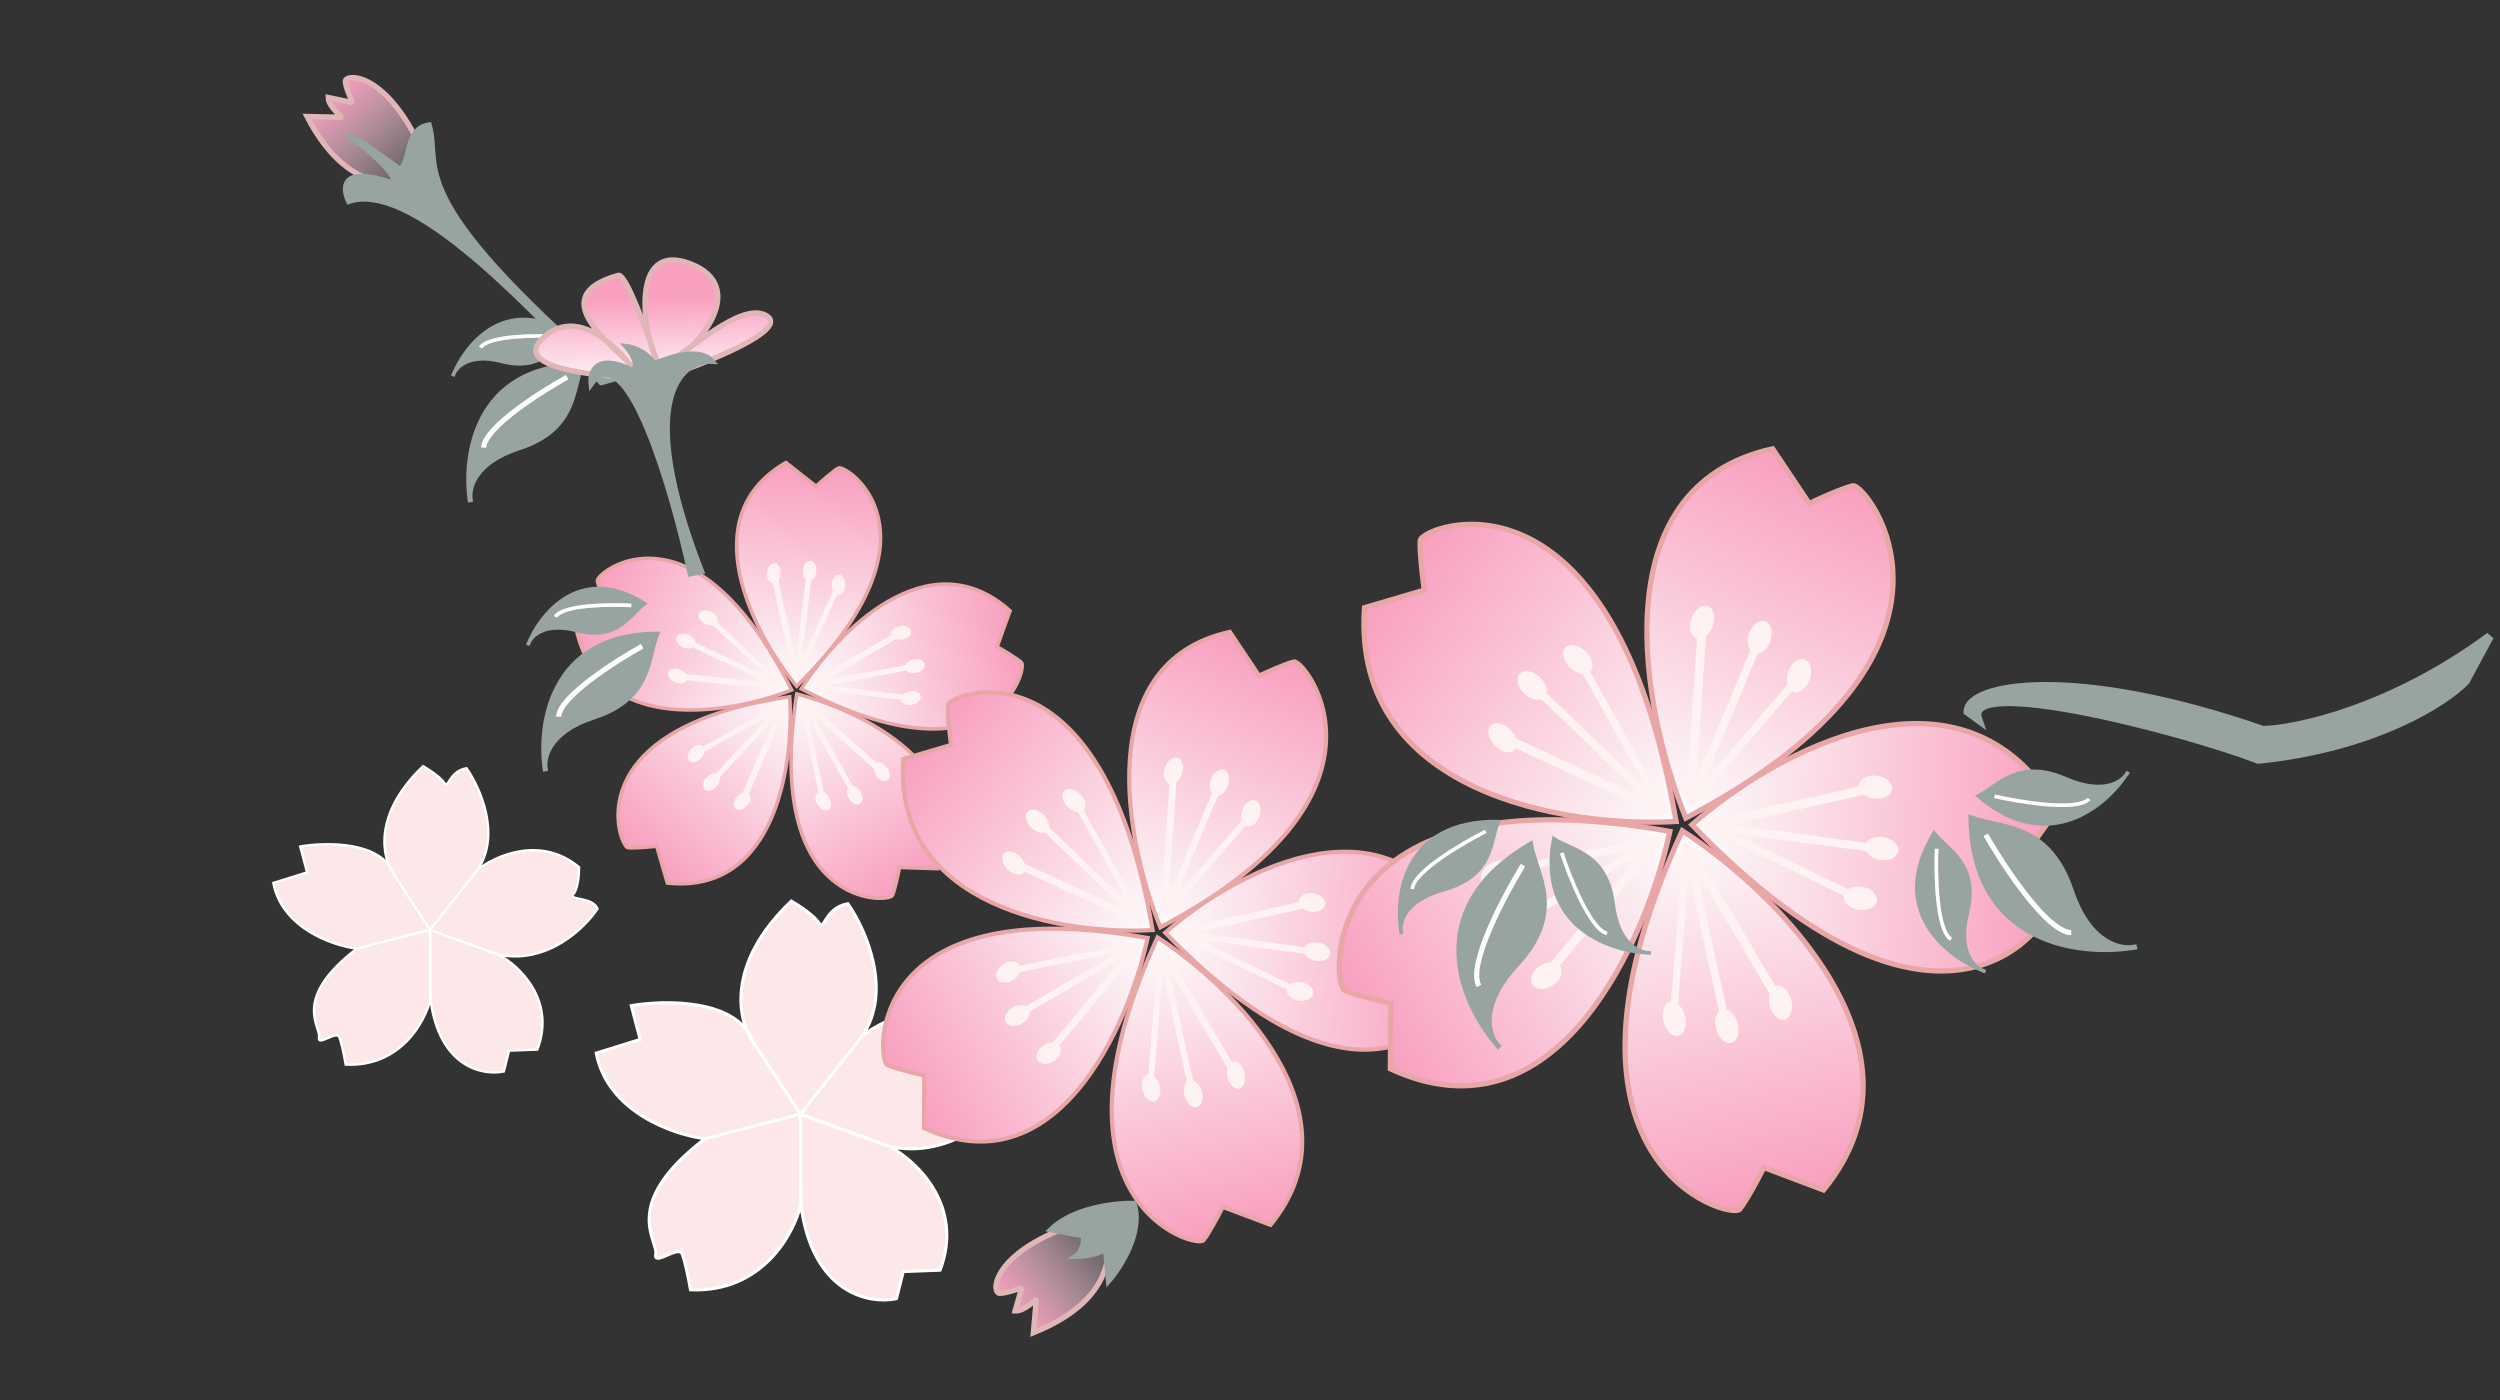 <svg width="300" height="168" viewBox="0 0 300 168" fill="none" xmlns="http://www.w3.org/2000/svg">
<rect x="0" y="0" width="300" height="168" fill="#333333" stroke="none"/>
<path d="M271.017 91.156C285.006 89.706 293.418 84.264 295.876 81.725L298.772 76.354C286.962 85.067 275.713 87.493 271.564 87.616C248.57 79.658 236.147 82.251 236.121 85.384L237.358 86.286C235.454 80.8 261.921 87.669 271.017 91.156Z" fill="#97A4A1" stroke="#97A4A1"/>
<path d="M36.837 13.977C42.159 24.251 48.921 22.012 52.049 21.622C47.473 8.398 41.356 8.688 41.438 9.788C41.503 10.667 42.32 12.225 42.237 12.287L39.387 11.697C39.385 12.858 41.232 14.115 40.878 14.069L36.837 13.977Z" fill="url(#paint0_linear_23349_188612)"/>
<path d="M36.837 13.977C42.159 24.251 48.921 22.012 52.049 21.622C47.473 8.398 41.356 8.688 41.438 9.788C41.503 10.667 42.32 12.225 42.237 12.287L39.387 11.697C39.385 12.858 41.232 14.115 40.878 14.069L36.837 13.977Z" stroke="#F1D2D2" stroke-width="0.632"/>
<path d="M36.837 13.977C42.159 24.251 48.921 22.012 52.049 21.622C47.473 8.398 41.356 8.688 41.438 9.788C41.503 10.667 42.32 12.225 42.237 12.287L39.387 11.697C39.385 12.858 41.232 14.115 40.878 14.069L36.837 13.977Z" stroke="#9D4646" stroke-opacity="0.2" stroke-width="0.632"/>
<path d="M73.564 45.519C47.96 23.298 53 20.305 51.5 14.987C48.5 15.471 49.412 19.299 48 20.305C45.735 18.724 42.782 16.42 41.84 16.375C44.897 18.178 48.902 22.501 46.5 21.756C39.483 19.578 41.84 24.173 41.84 24.173C49 21.756 61.763 34.978 72.151 45.911L73.564 45.519Z" fill="#97A4A1" stroke="#97A4A1" stroke-width="0.629"/>
<path d="M106.737 137.581C109.982 139.311 115.738 144.7 112.807 152.415L108.388 152.585L107.57 155.838C104.32 156.527 97.478 155.23 96.103 144.531C95.264 148.1 91.441 155.144 82.862 154.771C82.679 153.682 82.22 151.294 81.849 150.449C81.386 149.393 78.364 152.048 78.694 150.473C79.024 148.898 74.331 144.491 84.605 136.643C80.823 136.17 72.917 133.455 71.551 126.374L76.825 124.739L75.758 120.68C79.437 120.049 86.826 119.889 89.612 123.629C88.324 120.502 88.177 114.577 94.962 108.129C95.817 108.627 97.671 109.847 98.252 110.735C98.978 111.846 98.899 108.953 101.744 108.453C103.855 111.453 107.16 118.821 103.492 124.299C106.282 122.098 113.354 118.941 119.325 123.918C119.333 124.969 119.168 127.282 118.446 128.117C117.542 129.16 121.388 128.459 122.211 130.412C120.202 133.462 114.295 139.165 106.737 137.581Z" fill="url(#paint1_linear_23349_188612)"/>
<path d="M106.737 137.581C109.982 139.311 115.738 144.7 112.807 152.415L108.388 152.585L107.57 155.838C104.32 156.527 97.478 155.23 96.103 144.531C95.264 148.1 91.441 155.144 82.862 154.771C82.679 153.682 82.22 151.294 81.849 150.449C81.386 149.393 78.364 152.048 78.694 150.473C79.024 148.898 74.331 144.491 84.605 136.643C80.823 136.17 72.917 133.455 71.551 126.374L76.825 124.739L75.758 120.68C79.437 120.049 86.826 119.889 89.612 123.629C88.324 120.502 88.177 114.577 94.962 108.129C95.817 108.627 97.671 109.847 98.252 110.735C98.978 111.846 98.899 108.953 101.744 108.453C103.855 111.453 107.16 118.821 103.492 124.299C106.282 122.098 113.354 118.941 119.325 123.918C119.333 124.969 119.168 127.282 118.446 128.117C117.542 129.16 121.388 128.459 122.211 130.412C120.202 133.462 114.295 139.165 106.737 137.581Z" fill="#FCE8E8"/>
<path d="M106.737 137.581C109.982 139.311 115.738 144.7 112.807 152.415L108.388 152.585L107.57 155.838C104.32 156.527 97.478 155.23 96.103 144.531M106.737 137.581C114.295 139.165 120.202 133.462 122.211 130.412C121.388 128.459 117.542 129.16 118.446 128.117C119.168 127.282 119.333 124.969 119.325 123.918C113.354 118.941 106.282 122.098 103.492 124.299M106.737 137.581L96.044 133.697M96.103 144.531C95.264 148.1 91.441 155.144 82.862 154.771C82.679 153.682 82.22 151.294 81.849 150.449C81.386 149.393 78.364 152.048 78.694 150.473C79.024 148.898 74.331 144.491 84.605 136.643M96.103 144.531L96.044 133.697M84.605 136.643C80.823 136.17 72.917 133.455 71.551 126.374L76.825 124.739L75.758 120.68C79.831 119.981 88.45 119.86 90.339 124.968M84.605 136.643L96.044 133.697M90.339 124.968C88.573 122.498 87.026 115.671 94.962 108.129C95.817 108.627 97.671 109.847 98.252 110.735C98.978 111.846 98.899 108.953 101.744 108.453C103.855 111.453 107.16 118.821 103.492 124.299M90.339 124.968L96.044 133.697M103.492 124.299L96.044 133.697" stroke="white" stroke-width="0.379"/>
<path d="M59.819 114.556C62.31 115.884 66.731 120.023 64.48 125.947L61.087 126.077L60.458 128.575C57.963 129.104 52.708 128.109 51.653 119.893C51.008 122.633 48.073 128.042 41.484 127.756C41.344 126.92 40.992 125.086 40.707 124.437C40.351 123.626 38.031 125.665 38.284 124.456C38.537 123.246 34.933 119.862 42.823 113.836C39.919 113.473 33.848 111.387 32.799 105.95L36.849 104.694L36.029 101.577C38.855 101.092 44.529 100.97 46.668 103.842C45.679 101.44 45.566 96.891 50.777 91.939C51.433 92.322 52.857 93.258 53.303 93.941C53.86 94.794 53.8 92.572 55.984 92.188C57.605 94.491 60.144 100.15 57.327 104.356C59.469 102.666 64.9 100.241 69.485 104.063C69.492 104.871 69.365 106.647 68.81 107.288C68.116 108.089 71.069 107.551 71.701 109.051C70.159 111.393 65.623 115.772 59.819 114.556Z" fill="url(#paint2_linear_23349_188612)"/>
<path d="M59.819 114.556C62.31 115.884 66.731 120.023 64.48 125.947L61.087 126.077L60.458 128.575C57.963 129.104 52.708 128.109 51.653 119.893C51.008 122.633 48.073 128.042 41.484 127.756C41.344 126.92 40.992 125.086 40.707 124.437C40.351 123.626 38.031 125.665 38.284 124.456C38.537 123.246 34.933 119.862 42.823 113.836C39.919 113.473 33.848 111.387 32.799 105.95L36.849 104.694L36.029 101.577C38.855 101.092 44.529 100.97 46.668 103.842C45.679 101.44 45.566 96.891 50.777 91.939C51.433 92.322 52.857 93.258 53.303 93.941C53.86 94.794 53.8 92.572 55.984 92.188C57.605 94.491 60.144 100.15 57.327 104.356C59.469 102.666 64.9 100.241 69.485 104.063C69.492 104.871 69.365 106.647 68.81 107.288C68.116 108.089 71.069 107.551 71.701 109.051C70.159 111.393 65.623 115.772 59.819 114.556Z" fill="#FCE8E8"/>
<path d="M59.819 114.556C62.31 115.884 66.731 120.023 64.48 125.947L61.087 126.077L60.458 128.575C57.963 129.104 52.708 128.109 51.653 119.893M59.819 114.556C65.623 115.772 70.159 111.393 71.701 109.051C71.069 107.551 68.116 108.089 68.81 107.288C69.365 106.647 69.492 104.871 69.485 104.063C64.9 100.241 59.469 102.666 57.327 104.356M59.819 114.556L51.607 111.573M51.653 119.893C51.008 122.633 48.073 128.042 41.484 127.756C41.344 126.92 40.992 125.086 40.707 124.437C40.351 123.626 38.031 125.665 38.284 124.456C38.537 123.246 34.933 119.862 42.823 113.836M51.653 119.893L51.607 111.573M42.823 113.836C39.919 113.473 33.848 111.387 32.799 105.95L36.849 104.694L36.029 101.577C39.157 101.04 45.776 100.947 47.226 104.87M42.823 113.836L51.607 111.573M47.226 104.87C45.87 102.973 44.682 97.731 50.777 91.939C51.433 92.322 52.857 93.258 53.303 93.941C53.86 94.794 53.8 92.572 55.984 92.188C57.605 94.491 60.144 100.15 57.327 104.356M47.226 104.87L51.607 111.573M57.327 104.356L51.607 111.573" stroke="white" stroke-width="0.291"/>
<path d="M80.082 105.962C93.106 107.359 95.296 91.641 94.764 83.607C68.856 87.439 74.333 101.631 75.349 101.722C76.162 101.795 77.992 101.631 78.804 101.54L80.082 105.962Z" fill="url(#paint3_linear_23349_188612)" stroke="#E8A6A6" stroke-width="0.431"/>
<path fill-rule="evenodd" clip-rule="evenodd" d="M85.906 92.805C85.677 92.76 85.393 92.824 85.115 93.005C84.577 93.357 84.261 94.019 84.41 94.484C84.558 94.948 85.116 95.039 85.654 94.687C86.167 94.352 86.478 93.737 86.378 93.278L94.479 84.594L93.985 84.146L85.906 92.805Z" fill="#FFF2F2"/>
<path fill-rule="evenodd" clip-rule="evenodd" d="M84.38 89.567C84.232 89.407 83.996 89.338 83.711 89.4C83.162 89.519 82.639 90.079 82.544 90.65C82.449 91.221 82.817 91.588 83.367 91.469C83.916 91.349 84.439 90.79 84.534 90.219C84.535 90.213 84.536 90.207 84.537 90.2L94.268 84.794L94.121 84.155L84.38 89.567Z" fill="#FFF2F2"/>
<path fill-rule="evenodd" clip-rule="evenodd" d="M89.113 95.123C88.845 95.211 88.573 95.404 88.362 95.677C87.956 96.206 87.935 96.835 88.316 97.084C88.698 97.332 89.336 97.105 89.743 96.577C90.119 96.088 90.165 95.513 89.868 95.233L94.383 84.885L93.606 84.825L89.113 95.123Z" fill="#FFF2F2"/>
<path d="M112.523 104.241C117.702 92.234 103.406 85.262 95.611 83.276C91.593 109.215 106.706 108.389 107.093 107.446C107.403 106.692 107.787 104.894 107.941 104.089L112.523 104.241Z" fill="url(#paint4_linear_23349_188612)" stroke="#E8A6A6" stroke-width="0.431"/>
<path fill-rule="evenodd" clip-rule="evenodd" d="M101.737 94.592C101.625 94.796 101.6 95.086 101.691 95.409C101.867 96.03 102.404 96.536 102.892 96.539C103.379 96.542 103.632 96.041 103.457 95.419C103.29 94.83 102.798 94.344 102.331 94.293L96.469 83.856L95.894 84.187L101.737 94.592Z" fill="#FFF2F2"/>
<path fill-rule="evenodd" clip-rule="evenodd" d="M98.208 95.046C98.012 95.138 97.877 95.342 97.851 95.633C97.802 96.195 98.179 96.868 98.694 97.136C99.209 97.404 99.666 97.166 99.715 96.604C99.764 96.042 99.387 95.369 98.872 95.101C98.866 95.097 98.86 95.094 98.854 95.091L96.591 84.119L95.943 84.061L98.208 95.046Z" fill="#FFF2F2"/>
<path fill-rule="evenodd" clip-rule="evenodd" d="M104.891 92.252C104.895 92.535 104.997 92.856 105.195 93.142C105.576 93.694 106.168 93.907 106.517 93.619C106.866 93.331 106.84 92.65 106.458 92.098C106.106 91.588 105.574 91.367 105.22 91.563L96.715 84.035L96.428 84.761L104.891 92.252Z" fill="#FFF2F2"/>
<path d="M69.152 75.51C71.931 88.351 87.542 85.718 94.999 82.796C83.196 59.238 71.451 68.726 71.685 69.723C71.872 70.52 72.604 72.215 72.947 72.963L69.152 75.51Z" fill="url(#paint5_linear_23349_188612)" stroke="#E8A6A6" stroke-width="0.431"/>
<path fill-rule="evenodd" clip-rule="evenodd" d="M83.478 77.113C83.45 76.88 83.301 76.628 83.04 76.418C82.537 76.011 81.809 75.91 81.414 76.192C81.018 76.474 81.105 77.032 81.608 77.438C82.086 77.824 82.767 77.935 83.173 77.703L93.97 82.821L94.243 82.215L83.478 77.113Z" fill="#FFF2F2"/>
<path fill-rule="evenodd" clip-rule="evenodd" d="M86.069 74.683C86.174 74.494 86.165 74.248 86.016 73.995C85.73 73.507 85.034 73.177 84.462 73.257C83.89 73.338 83.659 73.8 83.945 74.288C84.231 74.776 84.927 75.107 85.499 75.026C85.506 75.025 85.513 75.024 85.519 75.023L93.717 82.678L94.276 82.348L86.069 74.683Z" fill="#FFF2F2"/>
<path fill-rule="evenodd" clip-rule="evenodd" d="M82.285 80.865C82.118 80.636 81.849 80.434 81.523 80.315C80.894 80.086 80.291 80.256 80.176 80.695C80.061 81.134 80.477 81.676 81.106 81.905C81.687 82.116 82.246 81.987 82.419 81.62L93.667 82.818L93.478 82.057L82.285 80.865Z" fill="#FFF2F2"/>
<path d="M94.311 55.508C83.013 62.042 90.465 76.122 95.603 82.345C114.202 63.967 101.475 55.645 100.604 56.17C99.907 56.589 98.531 57.8 97.931 58.353L94.311 55.508Z" fill="url(#paint6_linear_23349_188612)" stroke="#E8A6A6" stroke-width="0.431"/>
<path fill-rule="evenodd" clip-rule="evenodd" d="M97.338 69.644C97.55 69.547 97.741 69.329 97.858 69.017C98.084 68.414 97.949 67.69 97.557 67.398C97.164 67.107 96.662 67.36 96.436 67.962C96.221 68.535 96.332 69.218 96.681 69.534L95.254 81.373L95.915 81.449L97.338 69.644Z" fill="#FFF2F2"/>
<path fill-rule="evenodd" clip-rule="evenodd" d="M100.464 71.379C100.677 71.422 100.907 71.339 101.1 71.121C101.472 70.701 101.565 69.938 101.307 69.417C101.048 68.896 100.537 68.815 100.165 69.236C99.793 69.656 99.7 70.419 99.958 70.94C99.961 70.946 99.964 70.952 99.968 70.958L95.308 81.088L95.799 81.521L100.464 71.379Z" fill="#FFF2F2"/>
<path fill-rule="evenodd" clip-rule="evenodd" d="M93.4 69.645C93.563 69.416 93.67 69.098 93.679 68.752C93.697 68.083 93.344 67.559 92.891 67.582C92.438 67.605 92.057 68.166 92.04 68.835C92.023 69.453 92.323 69.947 92.727 70L95.16 81.082L95.821 80.672L93.4 69.645Z" fill="#FFF2F2"/>
<path d="M121.203 73.3C111.419 64.511 100.43 75.875 96.159 82.656C119.494 94.817 123.347 80.169 122.573 79.497C121.954 78.96 120.369 78.016 119.654 77.611L121.203 73.3Z" fill="url(#paint7_linear_23349_188612)" stroke="#E8A6A6" stroke-width="0.431"/>
<path fill-rule="evenodd" clip-rule="evenodd" d="M108.757 80.463C108.917 80.635 109.184 80.75 109.518 80.768C110.162 80.801 110.806 80.454 110.957 79.993C111.108 79.531 110.708 79.129 110.064 79.096C109.451 79.064 108.838 79.377 108.65 79.805L96.969 82.028L97.108 82.68L108.757 80.463Z" fill="#FFF2F2"/>
<path fill-rule="evenodd" clip-rule="evenodd" d="M108.103 83.968C108.13 84.184 108.282 84.378 108.55 84.496C109.067 84.724 109.82 84.581 110.232 84.177C110.644 83.773 110.558 83.261 110.041 83.034C109.524 82.806 108.771 82.949 108.359 83.353C108.355 83.358 108.35 83.362 108.346 83.367L97.258 81.992L97.003 82.593L108.103 83.968Z" fill="#FFF2F2"/>
<path fill-rule="evenodd" clip-rule="evenodd" d="M107.505 76.711C107.774 76.798 108.109 76.803 108.441 76.707C109.081 76.521 109.466 76.026 109.301 75.601C109.136 75.177 108.483 74.984 107.843 75.17C107.251 75.342 106.877 75.778 106.955 76.179L97.218 81.852L97.816 82.357L107.505 76.711Z" fill="#FFF2F2"/>
<path d="M110.876 135.353C126.796 142.738 135.4 123.235 137.713 112.559C103.588 106.465 105.229 127.263 106.478 127.816C107.477 128.259 109.847 128.827 110.906 129.056L110.876 135.353Z" fill="url(#paint8_linear_23349_188612)" stroke="#E8A6A6" stroke-width="0.504"/>
<path fill-rule="evenodd" clip-rule="evenodd" d="M123.109 120.738C122.833 120.59 122.453 120.556 122.037 120.672C121.217 120.898 120.569 121.616 120.588 122.276C120.607 122.935 121.286 123.286 122.105 123.059C122.924 122.832 123.573 122.114 123.554 121.455C123.554 121.436 123.553 121.417 123.551 121.398L136.938 113.607L136.53 112.927L123.109 120.738Z" fill="#FFF2F2"/>
<path fill-rule="evenodd" clip-rule="evenodd" d="M122.391 115.87C122.264 115.598 121.992 115.407 121.61 115.365C120.873 115.285 120.006 115.791 119.674 116.494C119.341 117.197 119.669 117.832 120.405 117.912C121.142 117.992 122.008 117.487 122.341 116.783C122.363 116.737 122.382 116.691 122.398 116.646L136.65 113.784L136.697 112.998L122.391 115.87Z" fill="#FFF2F2"/>
<path fill-rule="evenodd" clip-rule="evenodd" d="M126.304 125.114C125.936 125.116 125.522 125.252 125.155 125.52C124.443 126.037 124.179 126.85 124.563 127.336C124.948 127.822 125.836 127.796 126.547 127.278C127.258 126.761 127.523 125.947 127.138 125.462C127.138 125.461 127.137 125.46 127.136 125.459L136.624 114.001L135.797 113.648L126.304 125.114Z" fill="#FFF2F2"/>
<path d="M152.462 146.986C163.459 133.585 148.005 118.406 138.904 112.491C124.196 144.505 143.579 149.893 144.417 148.832C145.089 147.984 146.242 145.81 146.735 144.829L152.462 146.986Z" fill="url(#paint9_linear_23349_188612)" stroke="#E8A6A6" stroke-width="0.504"/>
<path fill-rule="evenodd" clip-rule="evenodd" d="M142.429 129.818C142.203 130.028 142.06 130.394 142.056 130.856C142.05 131.73 142.548 132.616 143.169 132.835C143.791 133.054 144.299 132.523 144.306 131.649C144.312 130.775 143.814 129.889 143.193 129.67C143.187 129.668 143.181 129.666 143.176 129.664L139.667 113.64L138.921 113.796L142.429 129.818Z" fill="#FFF2F2"/>
<path fill-rule="evenodd" clip-rule="evenodd" d="M137.808 128.907C137.528 128.944 137.282 129.153 137.142 129.52C136.871 130.231 137.096 131.268 137.645 131.836C138.194 132.403 138.86 132.287 139.131 131.576C139.402 130.866 139.177 129.829 138.628 129.261C138.586 129.218 138.544 129.179 138.501 129.144L139.718 113.957L139.031 113.653L137.808 128.907Z" fill="#FFF2F2"/>
<path fill-rule="evenodd" clip-rule="evenodd" d="M147.283 128.138C147.18 128.508 147.188 128.97 147.329 129.427C147.602 130.304 148.268 130.828 148.817 130.597C149.366 130.367 149.59 129.469 149.318 128.592C149.048 127.722 148.39 127.199 147.843 127.416L139.938 114.047L139.38 114.771L147.283 128.138Z" fill="#FFF2F2"/>
<path d="M108.394 91.079C107.131 108.966 127.812 112.216 138.311 111.605C132.165 75.922 113.815 83.239 113.74 84.635C113.68 85.752 113.975 88.27 114.129 89.389L108.394 91.079Z" fill="url(#paint10_linear_23349_188612)" stroke="#E8A6A6" stroke-width="0.504"/>
<path fill-rule="evenodd" clip-rule="evenodd" d="M125.882 99.29C125.938 98.976 125.846 98.585 125.593 98.198C125.111 97.459 124.227 97.02 123.618 97.217C123.009 97.413 122.907 98.171 123.389 98.91C123.871 99.649 124.756 100.088 125.365 99.891C125.373 99.889 125.381 99.886 125.389 99.883L137.07 111.111L137.571 110.526L125.882 99.29Z" fill="#FFF2F2"/>
<path fill-rule="evenodd" clip-rule="evenodd" d="M130.052 97.237C130.255 97.035 130.334 96.711 130.24 96.319C130.06 95.561 129.305 94.834 128.554 94.694C127.802 94.555 127.339 95.057 127.519 95.815C127.7 96.573 128.455 97.3 129.206 97.439C129.261 97.45 129.314 97.457 129.366 97.46L136.846 110.879L137.564 110.713L130.052 97.237Z" fill="#FFF2F2"/>
<path fill-rule="evenodd" clip-rule="evenodd" d="M122.976 103.656C122.851 103.286 122.587 102.906 122.221 102.612C121.515 102.046 120.693 102.011 120.385 102.536C120.077 103.06 120.4 103.944 121.106 104.51C121.809 105.074 122.626 105.11 122.937 104.595L136.625 110.932L136.664 109.993L122.976 103.656Z" fill="#FFF2F2"/>
<path d="M147.58 75.823C130.892 79.491 135.067 100.987 139.241 111.277C169.544 95.329 156.571 79.065 155.277 79.375C154.241 79.622 152.056 80.609 151.092 81.072L147.58 75.823Z" fill="url(#paint11_linear_23349_188612)" stroke="#E8A6A6" stroke-width="0.504"/>
<path fill-rule="evenodd" clip-rule="evenodd" d="M146.148 95.502C146.451 95.467 146.774 95.266 147.038 94.909C147.547 94.223 147.645 93.223 147.257 92.675C146.87 92.128 146.143 92.24 145.635 92.927C145.126 93.613 145.028 94.613 145.415 95.161C145.422 95.171 145.429 95.18 145.436 95.189L139.263 109.91L139.966 110.244L146.148 95.502Z" fill="#FFF2F2"/>
<path fill-rule="evenodd" clip-rule="evenodd" d="M149.451 99.095C149.704 99.241 150.025 99.231 150.349 99.03C150.975 98.642 151.376 97.69 151.243 96.902C151.11 96.115 150.495 95.791 149.869 96.179C149.243 96.567 148.843 97.519 148.975 98.307C148.985 98.363 148.996 98.417 149.011 98.468L139.395 109.615L139.795 110.288L149.451 99.095Z" fill="#FFF2F2"/>
<path fill-rule="evenodd" clip-rule="evenodd" d="M141.178 93.817C141.471 93.59 141.724 93.223 141.864 92.776C142.135 91.914 141.884 91.083 141.303 90.919C140.723 90.756 140.033 91.322 139.762 92.184C139.492 93.043 139.741 93.872 140.317 94.039L139.277 109.412L140.138 109.194L141.178 93.817Z" fill="#FFF2F2"/>
<path d="M174.914 110.459C165.829 94.847 147.737 104.927 139.827 111.919C164.764 137.711 175.069 120.309 174.341 119.105C173.759 118.142 172.109 116.236 171.357 115.404L174.914 110.459Z" fill="url(#paint12_linear_23349_188612)" stroke="#E8A6A6" stroke-width="0.504"/>
<path fill-rule="evenodd" clip-rule="evenodd" d="M156.547 114.454C156.691 114.742 156.987 115.004 157.399 115.169C158.205 115.493 159.147 115.323 159.503 114.79C159.86 114.258 159.496 113.564 158.69 113.24C157.885 112.917 156.942 113.087 156.586 113.619C156.577 113.633 156.568 113.647 156.559 113.661L141.063 111.568L141.015 112.356L156.547 114.454Z" fill="#FFF2F2"/>
<path fill-rule="evenodd" clip-rule="evenodd" d="M154.414 118.732C154.367 119.025 154.486 119.343 154.78 119.611C155.348 120.127 156.351 120.262 157.022 119.913C157.693 119.563 157.776 118.861 157.209 118.345C156.641 117.829 155.638 117.694 154.967 118.043C154.922 118.066 154.88 118.091 154.84 118.118L141.393 111.608L140.915 112.198L154.414 118.732Z" fill="#FFF2F2"/>
<path fill-rule="evenodd" clip-rule="evenodd" d="M156.352 109.04C156.659 109.266 157.079 109.414 157.534 109.429C158.414 109.46 159.088 108.981 159.04 108.361C158.992 107.741 158.239 107.213 157.359 107.183C156.479 107.153 155.805 107.631 155.853 108.252C155.853 108.252 155.853 108.253 155.853 108.253L141.538 111.449L142.028 112.239L156.352 109.04Z" fill="#FFF2F2"/>
<path d="M166.844 128.26C186.742 137.491 197.497 113.113 200.387 99.77C157.734 92.152 159.785 118.149 161.346 118.84C162.595 119.393 165.557 120.104 166.882 120.39L166.844 128.26Z" fill="url(#paint13_linear_23349_188612)" stroke="#E8A6A6" stroke-width="0.63"/>
<path fill-rule="evenodd" clip-rule="evenodd" d="M182.133 109.993C181.789 109.808 181.314 109.766 180.794 109.91C179.77 110.193 178.959 111.09 178.982 111.914C179.006 112.739 179.855 113.177 180.879 112.894C181.903 112.61 182.714 111.713 182.69 110.889C182.69 110.865 182.688 110.841 182.686 110.818L199.418 101.08L198.908 100.23L182.133 109.993Z" fill="#FFF2F2"/>
<path fill-rule="evenodd" clip-rule="evenodd" d="M181.237 103.909C181.079 103.568 180.738 103.33 180.261 103.278C179.34 103.178 178.257 103.809 177.841 104.688C177.425 105.567 177.834 106.36 178.755 106.46C179.676 106.56 180.759 105.929 181.175 105.05C181.202 104.992 181.226 104.935 181.246 104.878L199.06 101.301L199.118 100.318L181.237 103.909Z" fill="#FFF2F2"/>
<path fill-rule="evenodd" clip-rule="evenodd" d="M186.127 115.462C185.668 115.465 185.15 115.635 184.691 115.969C183.802 116.616 183.471 117.633 183.952 118.24C184.433 118.847 185.543 118.814 186.432 118.167C187.321 117.52 187.651 116.504 187.171 115.897C187.17 115.896 187.169 115.895 187.168 115.894L199.027 101.572L197.993 101.131L186.127 115.462Z" fill="#FFF2F2"/>
<path d="M218.821 142.801C232.568 126.051 213.252 107.078 201.875 99.685C183.492 139.699 207.719 146.433 208.767 145.108C209.606 144.048 211.048 141.33 211.664 140.104L218.821 142.801Z" fill="url(#paint14_linear_23349_188612)" stroke="#E8A6A6" stroke-width="0.63"/>
<path fill-rule="evenodd" clip-rule="evenodd" d="M206.282 121.342C206 121.605 205.82 122.062 205.816 122.639C205.808 123.732 206.431 124.839 207.207 125.113C207.984 125.387 208.619 124.723 208.627 123.631C208.636 122.538 208.013 121.431 207.236 121.157C207.229 121.154 207.222 121.152 207.215 121.15L202.829 101.121L201.897 101.316L206.282 121.342Z" fill="#FFF2F2"/>
<path fill-rule="evenodd" clip-rule="evenodd" d="M200.506 120.203C200.155 120.25 199.848 120.51 199.673 120.97C199.334 121.858 199.615 123.154 200.302 123.864C200.988 124.573 201.82 124.428 202.159 123.54C202.498 122.651 202.216 121.356 201.53 120.646C201.478 120.592 201.425 120.543 201.372 120.499L202.893 101.518L202.034 101.137L200.506 120.203Z" fill="#FFF2F2"/>
<path fill-rule="evenodd" clip-rule="evenodd" d="M212.351 119.242C212.222 119.705 212.231 120.282 212.409 120.853C212.749 121.949 213.582 122.604 214.268 122.316C214.954 122.028 215.235 120.906 214.894 119.81C214.556 118.722 213.734 118.068 213.05 118.34L203.17 101.629L202.473 102.535L212.351 119.242Z" fill="#FFF2F2"/>
<path d="M163.741 72.922C162.163 95.279 188.013 99.341 201.135 98.578C193.453 53.977 170.517 63.123 170.424 64.868C170.349 66.264 170.717 69.411 170.911 70.81L163.741 72.922Z" fill="url(#paint15_linear_23349_188612)" stroke="#E8A6A6" stroke-width="0.63"/>
<path fill-rule="evenodd" clip-rule="evenodd" d="M185.6 83.185C185.671 82.793 185.556 82.303 185.24 81.82C184.637 80.897 183.532 80.348 182.771 80.594C182.01 80.839 181.882 81.787 182.485 82.71C183.088 83.633 184.193 84.183 184.954 83.937C184.964 83.933 184.975 83.93 184.985 83.926L199.585 97.96L200.211 97.23L185.6 83.185Z" fill="#FFF2F2"/>
<path fill-rule="evenodd" clip-rule="evenodd" d="M190.813 80.618C191.065 80.367 191.164 79.962 191.048 79.472C190.823 78.524 189.879 77.615 188.94 77.441C188.001 77.267 187.422 77.894 187.647 78.841C187.872 79.789 188.816 80.698 189.755 80.872C189.824 80.885 189.89 80.893 189.955 80.897L199.304 97.67L200.202 97.462L190.813 80.618Z" fill="#FFF2F2"/>
<path fill-rule="evenodd" clip-rule="evenodd" d="M181.969 88.642C181.812 88.179 181.483 87.704 181.025 87.337C180.142 86.629 179.115 86.587 178.73 87.242C178.346 87.897 178.749 89.002 179.632 89.71C180.51 90.414 181.531 90.46 181.921 89.815L199.029 97.736L199.078 96.563L181.969 88.642Z" fill="#FFF2F2"/>
<path d="M212.719 53.854C191.861 58.438 197.08 85.306 202.296 98.168C240.173 78.234 223.958 57.906 222.34 58.293C221.046 58.602 218.314 59.836 217.109 60.414L212.719 53.854Z" fill="url(#paint16_linear_23349_188612)" stroke="#E8A6A6" stroke-width="0.63"/>
<path fill-rule="evenodd" clip-rule="evenodd" d="M210.929 78.451C211.308 78.407 211.712 78.155 212.042 77.709C212.677 76.851 212.8 75.601 212.316 74.917C211.831 74.232 210.923 74.373 210.287 75.231C209.652 76.089 209.529 77.339 210.013 78.024C210.022 78.036 210.031 78.047 210.039 78.059L202.323 96.459L203.202 96.876L210.929 78.451Z" fill="#FFF2F2"/>
<path fill-rule="evenodd" clip-rule="evenodd" d="M215.057 82.941C215.373 83.123 215.775 83.111 216.18 82.86C216.963 82.375 217.463 81.184 217.297 80.2C217.131 79.216 216.363 78.811 215.58 79.296C214.797 79.781 214.297 80.972 214.462 81.956C214.474 82.026 214.489 82.093 214.507 82.157L202.488 96.09L202.988 96.931L215.057 82.941Z" fill="#FFF2F2"/>
<path fill-rule="evenodd" clip-rule="evenodd" d="M204.718 76.345C205.083 76.06 205.399 75.601 205.574 75.043C205.913 73.966 205.599 72.927 204.874 72.722C204.148 72.518 203.286 73.225 202.947 74.303C202.61 75.376 202.921 76.412 203.641 76.621L202.341 95.837L203.418 95.564L204.718 76.345Z" fill="#FFF2F2"/>
<path d="M246.885 97.146C235.529 77.631 212.916 90.23 203.029 98.969C234.198 131.208 247.078 109.457 246.169 107.952C245.441 106.748 243.379 104.366 242.438 103.326L246.885 97.146Z" fill="url(#paint17_linear_23349_188612)" stroke="#E8A6A6" stroke-width="0.63"/>
<path fill-rule="evenodd" clip-rule="evenodd" d="M223.928 102.139C224.108 102.499 224.478 102.826 224.993 103.032C226 103.437 227.178 103.224 227.623 102.559C228.069 101.893 227.614 101.026 226.607 100.621C225.6 100.217 224.422 100.429 223.977 101.095C223.965 101.113 223.954 101.13 223.944 101.148L204.575 98.531L204.515 99.516L223.928 102.139Z" fill="#FFF2F2"/>
<path fill-rule="evenodd" clip-rule="evenodd" d="M221.263 107.486C221.204 107.852 221.353 108.249 221.721 108.584C222.431 109.229 223.685 109.398 224.523 108.961C225.361 108.524 225.466 107.647 224.757 107.002C224.047 106.357 222.793 106.188 221.955 106.624C221.899 106.654 221.846 106.685 221.796 106.718L204.988 98.581L204.391 99.318L221.263 107.486Z" fill="#FFF2F2"/>
<path fill-rule="evenodd" clip-rule="evenodd" d="M223.684 95.372C224.068 95.653 224.593 95.839 225.162 95.858C226.262 95.896 227.105 95.298 227.044 94.523C226.984 93.747 226.044 93.088 224.944 93.051C223.844 93.013 223.001 93.611 223.061 94.386C223.061 94.387 223.061 94.387 223.061 94.388L205.168 98.383L205.781 99.369L223.684 95.372Z" fill="#FFF2F2"/>
<path d="M124.002 159.937C134.935 155.511 133.042 148.818 132.832 145.767C118.899 149.265 118.822 155.199 119.962 155.197C120.873 155.195 122.532 154.514 122.591 154.599L121.806 157.313C123.005 157.396 124.416 155.698 124.346 156.037L124.002 159.937Z" fill="url(#paint18_linear_23349_188612)"/>
<path d="M124.002 159.937C134.935 155.511 133.042 148.818 132.832 145.767C118.899 149.265 118.822 155.199 119.962 155.197C120.873 155.195 122.532 154.514 122.591 154.599L121.806 157.313C123.005 157.396 124.416 155.698 124.346 156.037L124.002 159.937Z" stroke="#F1D2D2" stroke-width="0.632"/>
<path d="M124.002 159.937C134.935 155.511 133.042 148.818 132.832 145.767C118.899 149.265 118.822 155.199 119.962 155.197C120.873 155.195 122.532 154.514 122.591 154.599L121.806 157.313C123.005 157.396 124.416 155.698 124.346 156.037L124.002 159.937Z" stroke="#9D4646" stroke-opacity="0.2" stroke-width="0.632"/>
<path d="M136.072 144.405C137.2 147.794 134.508 152.037 133.021 153.734L132.663 149.92C131.612 150.6 129.83 150.773 129.07 150.774C129.911 150.23 130.061 148.908 130.03 148.314L126.084 147.558C128.815 144.909 133.881 144.352 136.072 144.405Z" fill="#97A4A1" stroke="#97A4A1" stroke-width="0.632"/>
<path d="M183.663 101.319C184.282 104.976 187.895 109.345 181.975 115.774C177.824 120.281 178.407 123.635 179.494 125.188C179.654 125.379 179.813 125.562 179.972 125.736C179.81 125.59 179.647 125.407 179.494 125.188C175.193 120.052 170.605 108.926 183.663 101.319Z" fill="#97A4A1"/>
<path d="M183.663 101.319C184.282 104.976 187.895 109.345 181.975 115.774C177.238 120.917 178.666 124.558 179.972 125.736C175.559 120.885 170.119 109.209 183.663 101.319Z" stroke="#97A4A1" stroke-width="0.611"/>
<path d="M182.763 103.821C180.634 107.272 176.038 115.812 177.475 118.309" stroke="white" stroke-width="0.611"/>
<path d="M182.763 103.821C180.634 107.272 176.038 115.812 177.475 118.309" stroke="white" stroke-opacity="0.2" stroke-width="0.611"/>
<path d="M179.779 98.588C178.762 101.039 179.31 105.019 173.219 106.762C168.948 107.984 168.024 110.237 168.098 111.58C168.123 111.755 168.151 111.924 168.182 112.088C168.138 111.941 168.108 111.769 168.098 111.58C167.42 106.881 168.855 98.435 179.779 98.588Z" fill="#97A4A1"/>
<path d="M179.779 98.588C178.762 101.039 179.31 105.019 173.219 106.762C168.345 108.157 167.83 110.894 168.182 112.088C167.327 107.522 168.449 98.43 179.779 98.588Z" stroke="#97A4A1" stroke-width="0.437"/>
<path d="M178.288 99.765C175.657 101.091 169.559 104.621 169.485 106.672" stroke="white" stroke-width="0.437"/>
<path d="M178.288 99.765C175.657 101.091 169.559 104.621 169.485 106.672" stroke="white" stroke-opacity="0.2" stroke-width="0.437"/>
<path d="M186.446 100.652C188.737 102.109 192.814 102.394 193.575 108.508C194.109 112.795 196.218 114.124 197.575 114.326C197.754 114.337 197.928 114.345 198.098 114.349C197.943 114.36 197.766 114.354 197.575 114.326C192.757 114.018 184.525 110.955 186.446 100.652Z" fill="#97A4A1"/>
<path d="M186.446 100.652C188.737 102.109 192.814 102.394 193.575 108.508C194.184 113.4 196.844 114.44 198.098 114.349C193.384 114.236 184.454 111.339 186.446 100.652Z" stroke="#97A4A1" stroke-width="0.437"/>
<path d="M187.409 102.354C188.301 105.093 190.821 111.53 192.841 112.01" stroke="white" stroke-width="0.437"/>
<path d="M187.409 102.354C188.301 105.093 190.821 111.53 192.841 112.01" stroke="white" stroke-opacity="0.2" stroke-width="0.437"/>
<path d="M236.521 98.151C240.092 99.489 245.804 98.691 248.552 106.886C250.478 112.631 253.76 113.845 255.692 113.727C255.943 113.69 256.186 113.65 256.421 113.606C256.21 113.667 255.964 113.71 255.692 113.727C248.949 114.709 236.724 112.893 236.521 98.151Z" fill="#97A4A1"/>
<path d="M236.521 98.151C240.092 99.489 245.804 98.691 248.552 106.886C250.75 113.442 254.714 114.098 256.421 113.606C249.875 114.826 236.732 113.442 236.521 98.151Z" stroke="#97A4A1" stroke-width="0.611"/>
<path d="M238.293 100.179C240.297 103.699 245.598 111.851 248.544 111.921" stroke="white" stroke-width="0.611"/>
<path d="M238.293 100.179C240.297 103.699 245.598 111.851 248.544 111.921" stroke="white" stroke-opacity="0.2" stroke-width="0.611"/>
<path d="M232.092 99.973C233.749 102.081 237.522 103.664 236.057 109.649C235.03 113.845 236.559 115.773 237.777 116.401C237.943 116.469 238.106 116.533 238.266 116.591C238.114 116.552 237.949 116.489 237.777 116.401C233.307 114.556 226.578 109.023 232.092 99.973Z" fill="#97A4A1"/>
<path d="M232.092 99.973C233.749 102.081 237.522 103.664 236.057 109.649C234.885 114.437 237.041 116.272 238.266 116.591C233.825 114.963 226.373 109.36 232.092 99.973Z" stroke="#97A4A1" stroke-width="0.437"/>
<path d="M232.394 101.858C232.266 104.724 232.366 111.601 234.119 112.71" stroke="white" stroke-width="0.437"/>
<path d="M232.394 101.858C232.266 104.724 232.366 111.601 234.119 112.71" stroke="white" stroke-opacity="0.2" stroke-width="0.437"/>
<path d="M237.391 95.523C239.836 94.311 242.144 90.961 247.936 93.469C251.997 95.228 254.236 94.106 255.099 93.046C255.199 92.898 255.294 92.753 255.383 92.61C255.315 92.749 255.22 92.897 255.099 93.046C252.396 97.021 245.535 102.499 237.391 95.523Z" fill="#97A4A1"/>
<path d="M237.391 95.523C239.836 94.311 242.144 90.961 247.936 93.469C252.57 95.477 254.831 93.733 255.383 92.61C252.905 96.596 245.839 102.759 237.391 95.523Z" stroke="#97A4A1" stroke-width="0.437"/>
<path d="M239.344 95.55C242.231 96.219 249.232 97.416 250.687 95.875" stroke="white" stroke-width="0.437"/>
<path d="M239.344 95.55C242.231 96.219 249.232 97.416 250.687 95.875" stroke="white" stroke-opacity="0.2" stroke-width="0.437"/>
<path d="M78.794 76.09C77.604 79.048 78.154 83.794 71.247 86.036C66.405 87.607 65.323 90.326 65.383 91.93C65.408 92.139 65.437 92.341 65.469 92.536C65.422 92.361 65.391 92.156 65.383 91.93C64.699 86.328 66.464 76.188 78.794 76.09Z" fill="#97A4A1"/>
<path d="M78.794 76.09C77.604 79.048 78.154 83.794 71.247 86.036C65.721 87.829 65.092 91.117 65.469 92.536C64.582 87.096 66.005 76.192 78.794 76.09Z" stroke="#97A4A1" stroke-width="0.611"/>
<path d="M77.056 77.553C74.075 79.199 67.157 83.557 67.039 86.001" stroke="white" stroke-width="0.611"/>
<path d="M77.056 77.553C74.075 79.199 67.157 83.557 67.039 86.001" stroke="white" stroke-opacity="0.2" stroke-width="0.611"/>
<path d="M77.337 72.422C75.547 73.788 74.16 76.93 69.179 75.649C65.687 74.751 64.049 76.012 63.505 77.024C63.444 77.163 63.388 77.299 63.337 77.431C63.372 77.305 63.428 77.167 63.505 77.024C65.121 73.304 69.86 67.728 77.337 72.422Z" fill="#97A4A1"/>
<path d="M77.337 72.422C75.547 73.788 74.16 76.93 69.179 75.649C65.195 74.624 63.624 76.41 63.337 77.431C64.772 73.733 69.582 67.553 77.337 72.422Z" stroke="#97A4A1" stroke-width="0.437"/>
<path d="M75.761 72.655C73.364 72.52 67.608 72.541 66.65 74.01" stroke="white" stroke-width="0.437"/>
<path d="M75.761 72.655C73.364 72.52 67.608 72.541 66.65 74.01" stroke="white" stroke-opacity="0.2" stroke-width="0.437"/>
<path d="M69.794 43.799C68.604 46.757 69.154 51.503 62.247 53.745C57.405 55.316 56.323 58.035 56.383 59.639C56.408 59.848 56.437 60.05 56.469 60.245C56.422 60.07 56.391 59.865 56.383 59.639C55.699 54.037 57.464 43.897 69.794 43.799Z" fill="#97A4A1"/>
<path d="M69.794 43.799C68.604 46.757 69.154 51.503 62.247 53.745C56.721 55.538 56.092 58.826 56.469 60.245C55.582 54.805 57.005 43.901 69.794 43.799Z" stroke="#97A4A1" stroke-width="0.611"/>
<path d="M68.056 45.262C65.075 46.908 58.157 51.266 58.039 53.71" stroke="white" stroke-width="0.611"/>
<path d="M68.056 45.262C65.075 46.908 58.157 51.266 58.039 53.71" stroke="white" stroke-opacity="0.2" stroke-width="0.611"/>
<path d="M68.337 40.132C66.547 41.498 65.16 44.639 60.179 43.358C56.687 42.46 55.049 43.721 54.505 44.733C54.444 44.872 54.388 45.008 54.337 45.141C54.372 45.014 54.428 44.876 54.505 44.733C56.121 41.013 60.86 35.437 68.337 40.132Z" fill="#97A4A1"/>
<path d="M68.337 40.132C66.547 41.498 65.16 44.639 60.179 43.358C56.194 42.333 54.624 44.119 54.337 45.141C55.772 41.442 60.582 35.262 68.337 40.132Z" stroke="#97A4A1" stroke-width="0.437"/>
<path d="M66.761 40.364C64.364 40.229 58.608 40.25 57.65 41.719" stroke="white" stroke-width="0.437"/>
<path d="M66.761 40.364C64.364 40.229 58.608 40.25 57.65 41.719" stroke="white" stroke-opacity="0.2" stroke-width="0.437"/>
<path d="M79.353 45.383C72.827 45.384 60.869 44.402 65.244 40.461C67.766 38.188 70.509 39.208 72.594 40.763C70.034 38.102 67.923 34.765 74.228 33.031C74.96 32.978 76.608 37.068 77.99 40.903C76.859 36.441 76.832 29.4 82.782 31.622C88.375 33.711 85.971 38.788 82.831 41.662C85.781 39.528 89.68 36.641 91.905 37.836C94.99 39.492 84.823 43.557 79.353 45.383Z" fill="url(#paint19_linear_23349_188612)"/>
<path d="M79.353 45.383C72.827 45.384 60.869 44.402 65.244 40.461C70.712 35.534 77.218 46.081 75.809 44.01C74.399 41.938 64.697 35.653 74.228 33.031C75.122 32.966 77.387 39.093 78.861 43.377C77.17 40.055 75.501 28.903 82.782 31.622C90.063 34.341 83.791 42.126 79.984 43.521C82.513 42.374 88.82 36.179 91.905 37.836C94.99 39.492 84.823 43.557 79.353 45.383Z" stroke="#F1D2D2" stroke-width="0.629"/>
<path d="M79.353 45.383C72.827 45.384 60.869 44.402 65.244 40.461C70.712 35.534 77.218 46.081 75.809 44.01C74.399 41.938 64.697 35.653 74.228 33.031C75.122 32.966 77.387 39.093 78.861 43.377C77.17 40.055 75.501 28.903 82.782 31.622C90.063 34.341 83.791 42.126 79.984 43.521C82.513 42.374 88.82 36.179 91.905 37.836C94.99 39.492 84.823 43.557 79.353 45.383Z" stroke="#9D4646" stroke-opacity="0.2" stroke-width="0.629"/>
<path d="M84.195 68.58C76.156 47.929 81.689 43.162 85.461 43.36C84.018 41.641 80.232 42.857 78.519 43.68C77.589 42.191 75.886 41.657 75.15 41.576C76.593 43.295 76.311 44.232 75.99 44.486C71.562 42.265 70.773 44.635 70.933 46.097C75.24 40.155 80.659 58.799 82.831 68.863L84.195 68.58Z" fill="#97A4A1" stroke="#97A4A1" stroke-width="0.629"/>
<defs>
<linearGradient id="paint0_linear_23349_188612" x1="40.801" y1="9.487" x2="52.929" y2="23.726" gradientUnits="userSpaceOnUse">
<stop stop-color="#F99FBF"/>
<stop offset="1" stop-color="#FBF7F7" stop-opacity="0"/>
</linearGradient>
<linearGradient id="paint1_linear_23349_188612" x1="110.023" y1="154.234" x2="98.18" y2="135.926" gradientUnits="userSpaceOnUse">
<stop stop-color="#F3CACA"/>
<stop offset="1" stop-color="#F3CACA" stop-opacity="0"/>
</linearGradient>
<linearGradient id="paint2_linear_23349_188612" x1="62.342" y1="127.344" x2="53.247" y2="113.284" gradientUnits="userSpaceOnUse">
<stop stop-color="#F3CACA"/>
<stop offset="1" stop-color="#F3CACA" stop-opacity="0"/>
</linearGradient>
<linearGradient id="paint3_linear_23349_188612" x1="77.462" y1="103.734" x2="95.023" y2="83.839" gradientUnits="userSpaceOnUse">
<stop stop-color="#F99FBF"/>
<stop offset="1" stop-color="#FCFBFB"/>
<stop offset="1" stop-color="#F3ECEC" stop-opacity="0"/>
</linearGradient>
<linearGradient id="paint4_linear_23349_188612" x1="109.63" y1="106.052" x2="95.867" y2="83.125" gradientUnits="userSpaceOnUse">
<stop stop-color="#F99FBF"/>
<stop offset="1" stop-color="#FCFBFB"/>
<stop offset="1" stop-color="#F3ECEC" stop-opacity="0"/>
</linearGradient>
<linearGradient id="paint5_linear_23349_188612" x1="70.441" y1="72.342" x2="94.97" y2="82.859" gradientUnits="userSpaceOnUse">
<stop stop-color="#F99FBF"/>
<stop offset="1" stop-color="#FCFBFB"/>
<stop offset="1" stop-color="#F3ECEC" stop-opacity="0"/>
</linearGradient>
<linearGradient id="paint6_linear_23349_188612" x1="97.724" y1="55.777" x2="95.133" y2="82.298" gradientUnits="userSpaceOnUse">
<stop stop-color="#F99FBF"/>
<stop offset="1" stop-color="#FCFBFB"/>
<stop offset="1" stop-color="#F3ECEC" stop-opacity="0"/>
</linearGradient>
<linearGradient id="paint7_linear_23349_188612" x1="122.031" y1="76.635" x2="96.138" y2="82.558" gradientUnits="userSpaceOnUse">
<stop stop-color="#F99FBF"/>
<stop offset="1" stop-color="#FCFBFB"/>
<stop offset="1" stop-color="#F3ECEC" stop-opacity="0"/>
</linearGradient>
<linearGradient id="paint8_linear_23349_188612" x1="108.397" y1="131.336" x2="138.321" y2="113.59" gradientUnits="userSpaceOnUse">
<stop stop-color="#F99FBF"/>
<stop offset="1" stop-color="#FCFBFB"/>
<stop offset="1" stop-color="#F3ECEC" stop-opacity="0"/>
</linearGradient>
<linearGradient id="paint9_linear_23349_188612" x1="148.138" y1="148.105" x2="139.631" y2="112.321" gradientUnits="userSpaceOnUse">
<stop stop-color="#F99FBF"/>
<stop offset="1" stop-color="#FCFBFB"/>
<stop offset="1" stop-color="#F3ECEC" stop-opacity="0"/>
</linearGradient>
<linearGradient id="paint10_linear_23349_188612" x1="111.197" y1="87.51" x2="139.261" y2="110.438" gradientUnits="userSpaceOnUse">
<stop stop-color="#F99FBF"/>
<stop offset="1" stop-color="#FCFBFB"/>
<stop offset="1" stop-color="#F3ECEC" stop-opacity="0"/>
</linearGradient>
<linearGradient id="paint11_linear_23349_188612" x1="151.788" y1="77.633" x2="137.022" y2="110.271" gradientUnits="userSpaceOnUse">
<stop stop-color="#F99FBF"/>
<stop offset="1" stop-color="#FCFBFB"/>
<stop offset="1" stop-color="#F3ECEC" stop-opacity="0"/>
</linearGradient>
<linearGradient id="paint12_linear_23349_188612" x1="174.721" y1="115.15" x2="139.761" y2="113.081" gradientUnits="userSpaceOnUse">
<stop stop-color="#F99FBF"/>
<stop offset="1" stop-color="#FCFBFB"/>
<stop offset="1" stop-color="#F3ECEC" stop-opacity="0"/>
</linearGradient>
<linearGradient id="paint13_linear_23349_188612" x1="163.745" y1="123.239" x2="201.147" y2="101.059" gradientUnits="userSpaceOnUse">
<stop stop-color="#F99FBF"/>
<stop offset="1" stop-color="#FCFBFB"/>
<stop offset="1" stop-color="#F3ECEC" stop-opacity="0"/>
</linearGradient>
<linearGradient id="paint14_linear_23349_188612" x1="213.417" y1="144.199" x2="202.785" y2="99.472" gradientUnits="userSpaceOnUse">
<stop stop-color="#F99FBF"/>
<stop offset="1" stop-color="#FCFBFB"/>
<stop offset="1" stop-color="#F3ECEC" stop-opacity="0"/>
</linearGradient>
<linearGradient id="paint15_linear_23349_188612" x1="167.245" y1="68.461" x2="202.323" y2="97.119" gradientUnits="userSpaceOnUse">
<stop stop-color="#F99FBF"/>
<stop offset="1" stop-color="#FCFBFB"/>
<stop offset="1" stop-color="#F3ECEC" stop-opacity="0"/>
</linearGradient>
<linearGradient id="paint16_linear_23349_188612" x1="217.98" y1="56.116" x2="199.523" y2="96.909" gradientUnits="userSpaceOnUse">
<stop stop-color="#F99FBF"/>
<stop offset="1" stop-color="#FCFBFB"/>
<stop offset="1" stop-color="#F3ECEC" stop-opacity="0"/>
</linearGradient>
<linearGradient id="paint17_linear_23349_188612" x1="246.643" y1="103.009" x2="202.946" y2="100.423" gradientUnits="userSpaceOnUse">
<stop stop-color="#F99FBF"/>
<stop offset="1" stop-color="#FCFBFB"/>
<stop offset="1" stop-color="#F3ECEC" stop-opacity="0"/>
</linearGradient>
<linearGradient id="paint18_linear_23349_188612" x1="119.612" y1="155.791" x2="134.29" y2="144.1" gradientUnits="userSpaceOnUse">
<stop stop-color="#F99FBF"/>
<stop offset="1" stop-color="#FBF7F7" stop-opacity="0"/>
</linearGradient>
<linearGradient id="paint19_linear_23349_188612" x1="79.38" y1="35.649" x2="79.65" y2="46.953" gradientUnits="userSpaceOnUse">
<stop stop-color="#F99FBF"/>
<stop offset="1" stop-color="white"/>
</linearGradient>
</defs>
</svg>
